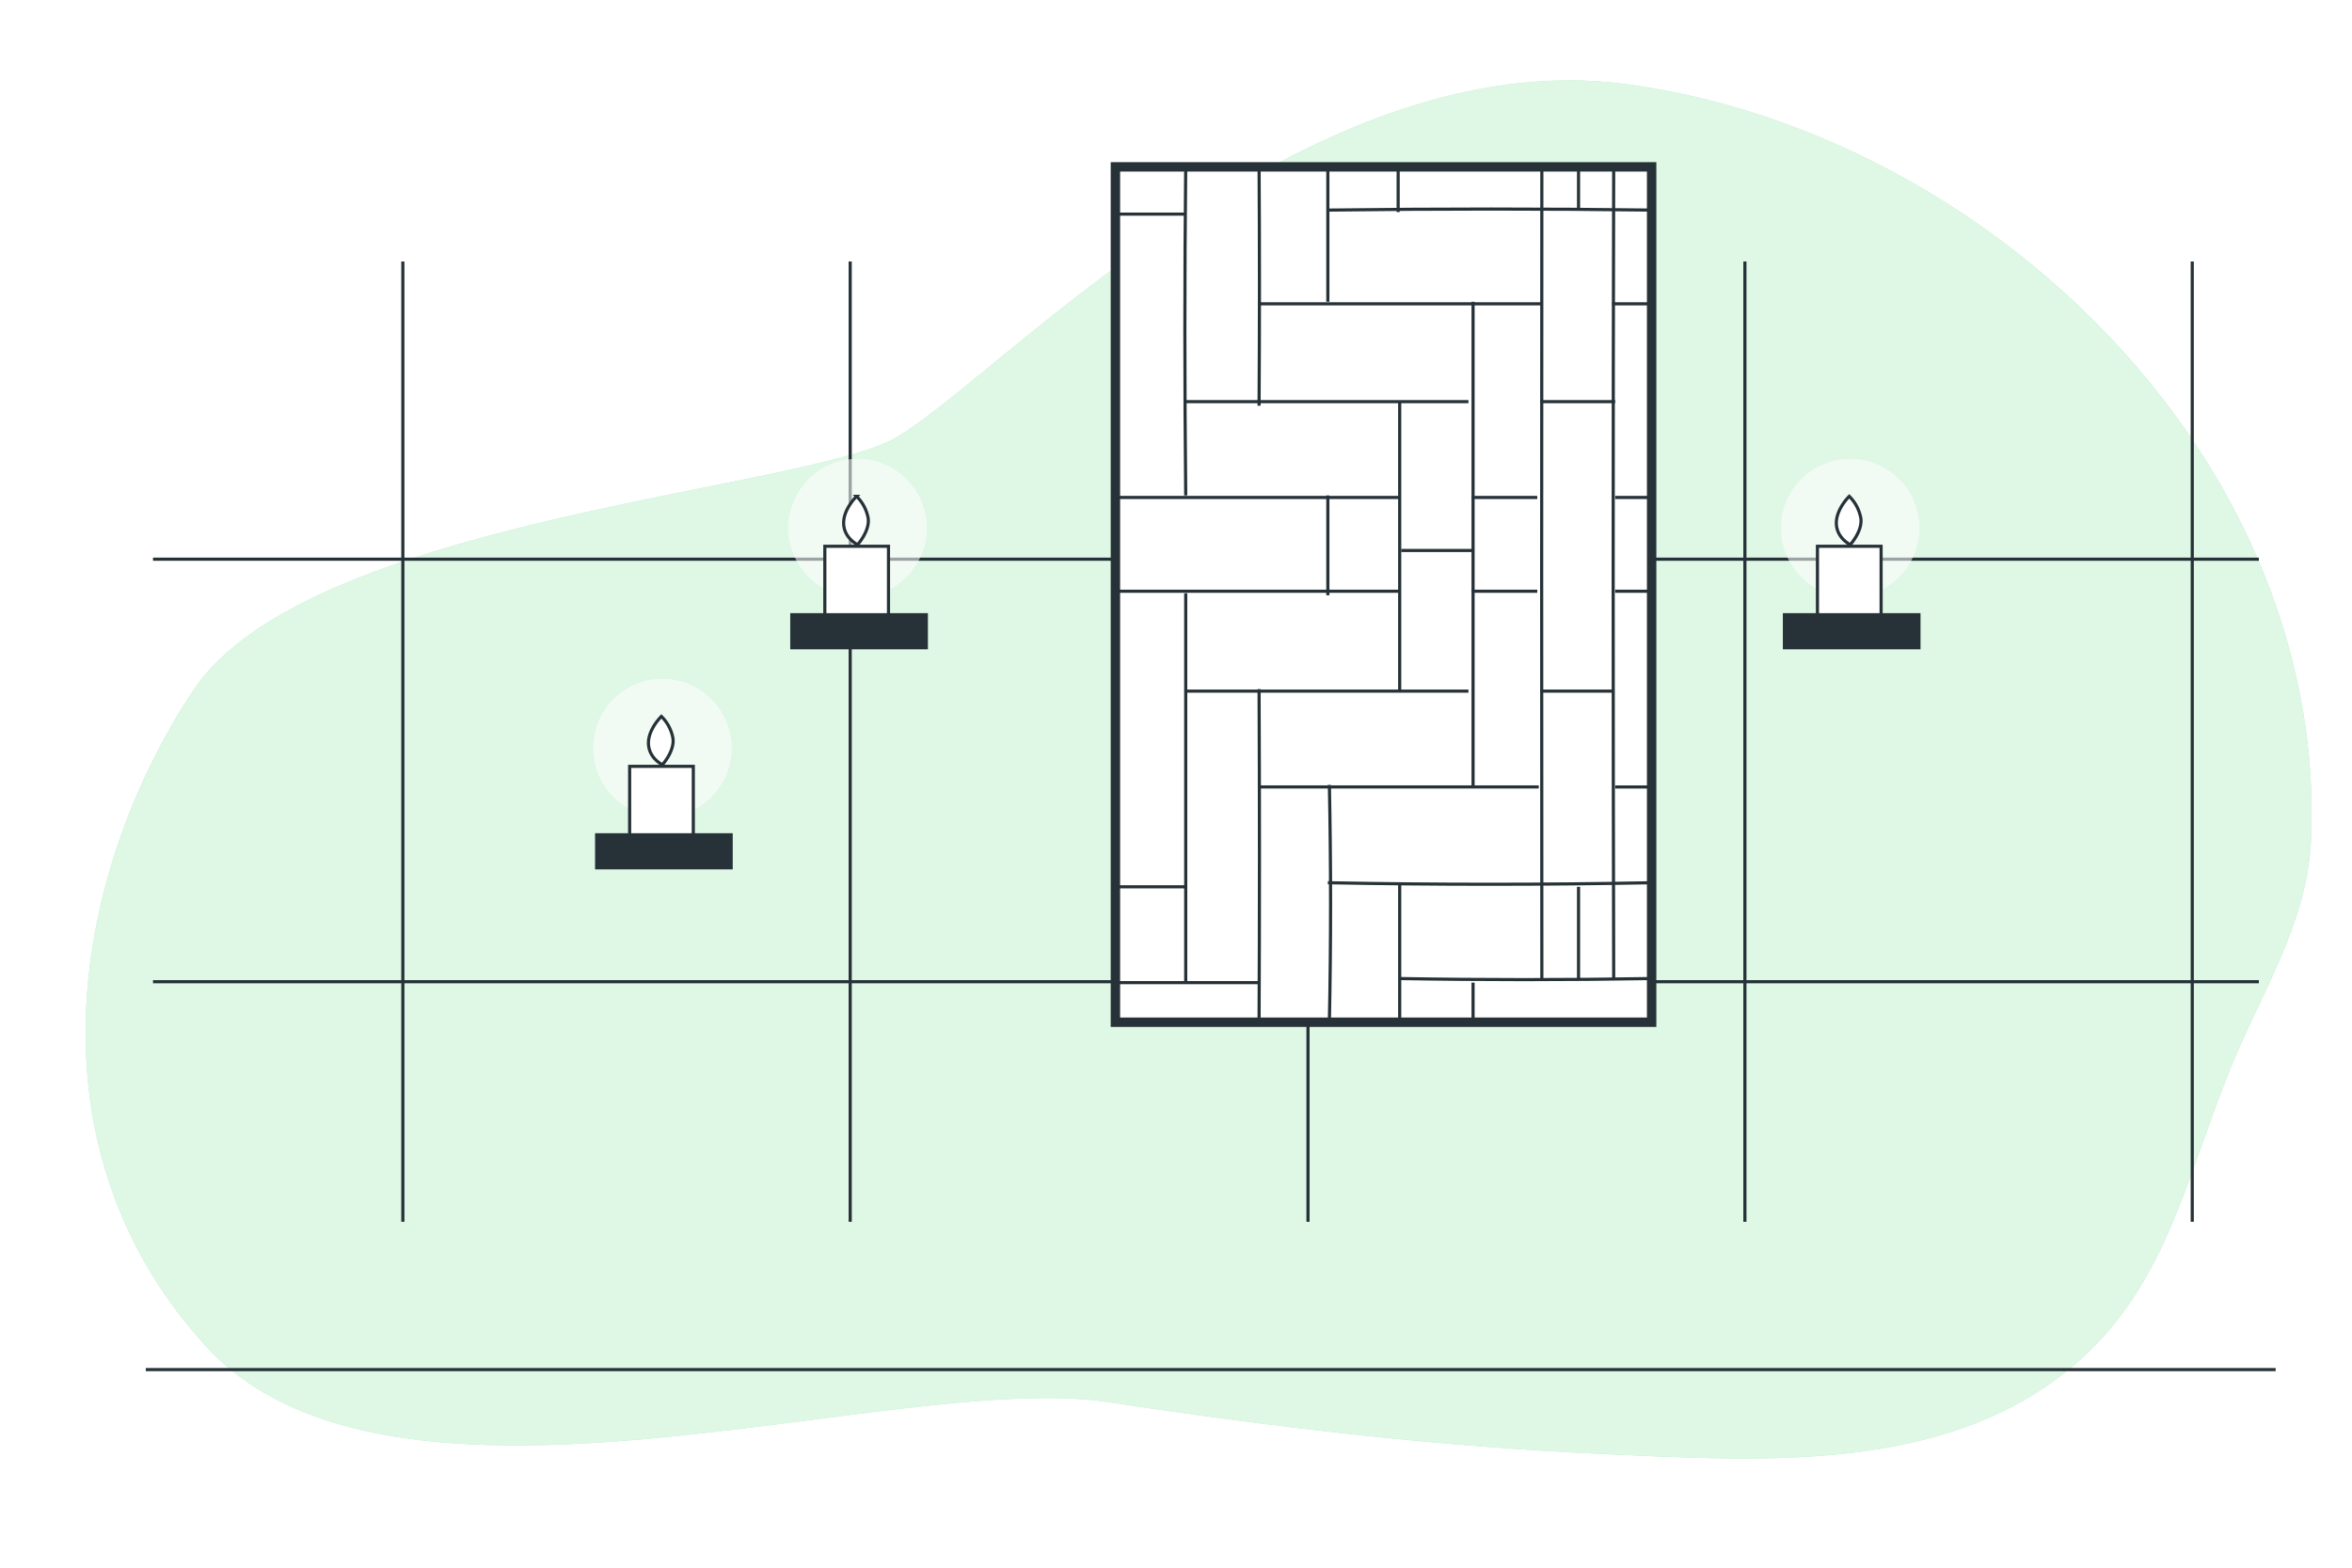<svg class="animated" id="freepik_stories-spa" xmlns="http://www.w3.org/2000/svg" viewBox="0 0 750 500" version="1.1" xmlns:xlink="http://www.w3.org/1999/xlink" xmlns:svgjs="http://svgjs.com/svgjs"><style>svg#freepik_stories-spa:not(.animated) .animable {opacity: 0;}svg#freepik_stories-spa.animated #elasaxnyjoi1j {animation: 0.5s 1 forwards ease-in slideRight;animation-delay: -0.2s;opacity: 0}svg#freepik_stories-spa.animated #elv6m7u010j7 {animation: 0.5s 1 forwards ease-in slideRight;animation-delay: 0.019s;opacity: 0}svg#freepik_stories-spa.animated #el1rq52ngrse6 {animation: 0.5s 1 forwards ease-in slideRight;animation-delay: 0.037s;opacity: 0}svg#freepik_stories-spa.animated #ell1cbvs3tbmq {animation: 0.5s 1 forwards ease-in slideRight;animation-delay: 0.056s;opacity: 0}svg#freepik_stories-spa.animated #elibip9cjue7 {animation: 0.5s 1 forwards ease-in slideRight;animation-delay: 0.074s;opacity: 0}svg#freepik_stories-spa.animated #el4ncz5von6t7 {animation: 0.5s 1 forwards ease-in slideRight;animation-delay: 0.093s;opacity: 0}svg#freepik_stories-spa.animated #eltcxobh95y5f {animation: 0.5s 1 forwards ease-in slideRight;animation-delay: 0.111s;opacity: 0}svg#freepik_stories-spa.animated #elnm4xc41ionk {animation: 0.5s 1 forwards ease-in slideRight;animation-delay: 0.13s;opacity: 0}svg#freepik_stories-spa.animated #el8n0gh2hcnhu {animation: 0.5s 1 forwards ease-in slideRight;animation-delay: 0.148s;opacity: 0}svg#freepik_stories-spa.animated #elk1mu1rhy3ia {animation: 0.5s 1 forwards ease-in slideRight;animation-delay: 0.167s;opacity: 0}svg#freepik_stories-spa.animated #elka11by14qkk {animation: 0.5s 1 forwards ease-in slideRight;animation-delay: 0.185s;opacity: 0}svg#freepik_stories-spa.animated #el9pzf941d4po {animation: 0.5s 1 forwards ease-in slideRight;animation-delay: 0.204s;opacity: 0}svg#freepik_stories-spa.animated #eljp4s893arhb {animation: 0.5s 1 forwards ease-in slideRight;animation-delay: 0.222s;opacity: 0}svg#freepik_stories-spa.animated #el1jbqmhomc14 {animation: 0.5s 1 forwards ease-in slideRight;animation-delay: 0.241s;opacity: 0}svg#freepik_stories-spa.animated #elr61ga9xpud {animation: 0.5s 1 forwards ease-in slideRight;animation-delay: 0.259s;opacity: 0}svg#freepik_stories-spa.animated #elovgy8bz7t8 {animation: 0.5s 1 forwards ease-in slideRight;animation-delay: 0.278s;opacity: 0}svg#freepik_stories-spa.animated #elm7jhaoak88 {animation: 0.5s 1 forwards ease-in slideRight;animation-delay: 0.296s;opacity: 0}svg#freepik_stories-spa.animated #elf3rsav1i74c {animation: 0.5s 1 forwards ease-in slideRight;animation-delay: 0.315s;opacity: 0}svg#freepik_stories-spa.animated #el0v0p4oe40vtr {animation: 0.5s 1 forwards ease-in slideRight;animation-delay: 0.333s;opacity: 0}svg#freepik_stories-spa.animated #elqm7gsurwtnr {animation: 0.5s 1 forwards ease-in slideRight;animation-delay: 0.352s;opacity: 0}svg#freepik_stories-spa.animated #elnvepmx254e {animation: 0.5s 1 forwards ease-in slideRight;animation-delay: 0.37s;opacity: 0}svg#freepik_stories-spa.animated #eldxtvfkbtdn {animation: 0.5s 1 forwards ease-in slideRight;animation-delay: 0.389s;opacity: 0}svg#freepik_stories-spa.animated #elpuvkl4r33c {animation: 0.5s 1 forwards ease-in slideRight;animation-delay: 0.407s;opacity: 0}svg#freepik_stories-spa.animated #el5zmb6ccejx {animation: 0.5s 1 forwards ease-in slideRight;animation-delay: 0.426s;opacity: 0}svg#freepik_stories-spa.animated #el78ru46rns3j {animation: 0.5s 1 forwards ease-in slideRight;animation-delay: 0.444s;opacity: 0}svg#freepik_stories-spa.animated #elc7ilbdiv7e {animation: 0.5s 1 forwards ease-in slideRight;animation-delay: 0.463s;opacity: 0}svg#freepik_stories-spa.animated #elz4rcggp1l7n {animation: 0.5s 1 forwards ease-in slideRight;animation-delay: 0.481s;opacity: 0}svg#freepik_stories-spa.animated #freepik--Table--inject-2 {animation: 0.5s 1 forwards ease-in slideRight,1.5s Infinite  linear wind;animation-delay: -0.2s,-1.7s;opacity: 0}svg#freepik_stories-spa.animated #freepik--Candles--inject-2 {animation: 0.6s 1 forwards cubic-bezier(.36,-0.01,.5,1.38) fadeIn,1.5s Infinite  linear floating;animation-delay: 0s,-2.4s;}svg#freepik_stories-spa.animated #freepik--character-2--inject-2 {animation: 0.6s 1 forwards ease-in fadeIn,1.5s Infinite  linear wind;animation-delay: -0.5s,0.1s;opacity: 0}svg#freepik_stories-spa.animated #el23ra9ekfee4 {animation: 0.5s 1 forwards linear slideLeft;animation-delay: -0.4s;opacity: 0}svg#freepik_stories-spa.animated #el1jor43633cd {animation: 0.5s 1 forwards linear slideLeft;animation-delay: 0.015s;opacity: 0}svg#freepik_stories-spa.animated #elll2pe826kg {animation: 0.5s 1 forwards linear slideLeft;animation-delay: 0.029s;opacity: 0}svg#freepik_stories-spa.animated #el1cxrgeg6im9 {animation: 0.5s 1 forwards linear slideLeft;animation-delay: 0.044s;opacity: 0}svg#freepik_stories-spa.animated #elds3djjg3hnc {animation: 0.5s 1 forwards linear slideLeft;animation-delay: 0.059s;opacity: 0}svg#freepik_stories-spa.animated #elibewo0o8fe9 {animation: 0.5s 1 forwards linear slideLeft;animation-delay: 0.074s;opacity: 0}svg#freepik_stories-spa.animated #elk5m9cb863ns {animation: 0.5s 1 forwards linear slideLeft;animation-delay: 0.088s;opacity: 0}svg#freepik_stories-spa.animated #eljje3u74weo {animation: 0.5s 1 forwards linear slideLeft;animation-delay: 0.103s;opacity: 0}svg#freepik_stories-spa.animated #elobbv5dk37qd {animation: 0.5s 1 forwards linear slideLeft;animation-delay: 0.118s;opacity: 0}svg#freepik_stories-spa.animated #elxn5g4qdkqze {animation: 0.5s 1 forwards linear slideLeft;animation-delay: 0.132s;opacity: 0}svg#freepik_stories-spa.animated #el3telioo8b1e {animation: 0.5s 1 forwards linear slideLeft;animation-delay: 0.147s;opacity: 0}svg#freepik_stories-spa.animated #elsnevhue1kx {animation: 0.5s 1 forwards linear slideLeft;animation-delay: 0.162s;opacity: 0}svg#freepik_stories-spa.animated #elgr708k54bgl {animation: 0.5s 1 forwards linear slideLeft;animation-delay: 0.176s;opacity: 0}svg#freepik_stories-spa.animated #eltu10marxhk {animation: 0.5s 1 forwards linear slideLeft;animation-delay: 0.191s;opacity: 0}svg#freepik_stories-spa.animated #elab3ltwlrwls {animation: 0.5s 1 forwards linear slideLeft;animation-delay: 0.206s;opacity: 0}svg#freepik_stories-spa.animated #el6di2enkjdz4 {animation: 0.5s 1 forwards linear slideLeft;animation-delay: 0.221s;opacity: 0}svg#freepik_stories-spa.animated #el1hxbb6smbqs {animation: 0.5s 1 forwards linear slideLeft;animation-delay: 0.235s;opacity: 0}svg#freepik_stories-spa.animated #eltsqwnm8tzdg {animation: 0.5s 1 forwards linear slideLeft;animation-delay: 0.25s;opacity: 0}svg#freepik_stories-spa.animated #eliglixjw6ocl {animation: 0.5s 1 forwards linear slideLeft;animation-delay: 0.265s;opacity: 0}svg#freepik_stories-spa.animated #el6sg0dy8r1pj {animation: 0.5s 1 forwards linear slideLeft;animation-delay: 0.279s;opacity: 0}svg#freepik_stories-spa.animated #el0sxi14p31qc {animation: 0.5s 1 forwards linear slideLeft;animation-delay: 0.294s;opacity: 0}svg#freepik_stories-spa.animated #el74eu7l43lro {animation: 0.5s 1 forwards linear slideLeft;animation-delay: 0.309s;opacity: 0}svg#freepik_stories-spa.animated #elw1f3r31yu9 {animation: 0.5s 1 forwards linear slideLeft;animation-delay: 0.324s;opacity: 0}svg#freepik_stories-spa.animated #elodko2lcefu {animation: 0.5s 1 forwards linear slideLeft;animation-delay: 0.338s;opacity: 0}svg#freepik_stories-spa.animated #elygp640uhdmc {animation: 0.5s 1 forwards linear slideLeft;animation-delay: 0.353s;opacity: 0}svg#freepik_stories-spa.animated #elvmts00fdzg {animation: 0.5s 1 forwards linear slideLeft;animation-delay: 0.368s;opacity: 0}svg#freepik_stories-spa.animated #elip2ccnsliy9 {animation: 0.5s 1 forwards linear slideLeft;animation-delay: 0.382s;opacity: 0}svg#freepik_stories-spa.animated #el731hva86dhr {animation: 0.5s 1 forwards linear slideLeft;animation-delay: 0.397s;opacity: 0}svg#freepik_stories-spa.animated #elks48dgj2e7h {animation: 0.5s 1 forwards linear slideLeft;animation-delay: 0.412s;opacity: 0}svg#freepik_stories-spa.animated #elfxbpepld8tv {animation: 0.5s 1 forwards linear slideLeft;animation-delay: 0.426s;opacity: 0}svg#freepik_stories-spa.animated #elsz8rknkcpjf {animation: 0.5s 1 forwards linear slideLeft;animation-delay: 0.441s;opacity: 0}svg#freepik_stories-spa.animated #elqb37e1qv5tl {animation: 0.5s 1 forwards linear slideLeft;animation-delay: 0.456s;opacity: 0}svg#freepik_stories-spa.animated #el5tzzfn7z38f {animation: 0.5s 1 forwards linear slideLeft;animation-delay: 0.471s;opacity: 0}svg#freepik_stories-spa.animated #el8tm1sqi6g1t {animation: 0.5s 1 forwards linear slideLeft;animation-delay: 0.485s;opacity: 0}svg#freepik_stories-spa.animated #freepik--character-1--inject-2 {animation: 0.5s 1 forwards linear slideLeft,1.5s Infinite  linear wind;animation-delay: -0.4s,-1.9s;opacity: 0}svg#freepik_stories-spa.animated #freepik--Floor--inject-2 {animation: 1.5s Infinite  linear heartbeat;animation-delay: 0s;}            @keyframes slideRight {                0% {                    opacity: 0;                    transform: translateX(30px);                }                100% {                    opacity: 1;                    transform: translateX(0);                }            }                    @keyframes wind {                0% {                    transform: rotate( 0deg );                }                25% {                    transform: rotate( 1deg );                }                75% {                    transform: rotate( -1deg );                }            }                    @keyframes fadeIn {                0% {                    opacity: 0;                }                100% {                    opacity: 1;                }            }                    @keyframes floating {                0% {                    opacity: 1;                    transform: translateY(0px);                }                50% {                    transform: translateY(-10px);                }                100% {                    opacity: 1;                    transform: translateY(0px);                }            }                    @keyframes slideLeft {                0% {                    opacity: 0;                    transform: translateX(-30px);                }                100% {                    opacity: 1;                    transform: translateX(0);                }            }                    @keyframes heartbeat {                0% {                    transform: scale(1);                }                10% {                    transform: scale(1.1);                }                30% {                    transform: scale(1);                }                40% {                    transform: scale(1);                }                50% {                    transform: scale(1.1);                }                60% {                    transform: scale(1);                }                100% {                    transform: scale(1);                }            }        </style><g id="freepik--background-simple--inject-2" class="animable" style="transform-origin: 382.216px 245.411px;"><path d="M698.08,138.72C657.6,79.76,590.47,37,520.22,27.07l-1.57-.22C415,12.92,315.67,123.45,284.91,140S97.75,166.09,61.73,220.05,5.49,362.77,65.24,428.91s219.67,7.84,288.21,18.28C405.35,455.1,459,461.45,512,463.78c47,2.07,101.6,5.84,142.07-22.72,35.56-25.1,41.78-62.28,57-99.88,9.77-24.16,24.53-46.35,25.84-72.86C739.14,222.12,724.19,176.74,698.08,138.72Z" style="fill: rgb(146, 227, 169); transform-origin: 382.216px 245.411px;" id="elzhsc25uirl" class="animable"></path><g id="elp264kavfw3n"><path d="M698.08,138.72C657.6,79.76,590.47,37,520.22,27.07l-1.57-.22C415,12.92,315.67,123.45,284.91,140S97.75,166.09,61.73,220.05,5.49,362.77,65.24,428.91s219.67,7.84,288.21,18.28C405.35,455.1,459,461.45,512,463.78c47,2.07,101.6,5.84,142.07-22.72,35.56-25.1,41.78-62.28,57-99.88,9.77-24.16,24.53-46.35,25.84-72.86C739.14,222.12,724.19,176.74,698.08,138.72Z" style="fill: rgb(255, 255, 255); opacity: 0.7; transform-origin: 382.216px 245.411px;" class="animable"></path></g></g><g id="freepik--Wall--inject-2" class="animable" style="transform-origin: 384.545px 236.54px;"><line x1="128.46" y1="83.4" x2="128.46" y2="389.68" style="fill: none; stroke: rgb(38, 50, 56); stroke-miterlimit: 10; transform-origin: 128.46px 236.54px;" id="ely0b65preikn" class="animable"></line><line x1="271.11" y1="83.4" x2="271.11" y2="389.68" style="fill: none; stroke: rgb(38, 50, 56); stroke-miterlimit: 10; transform-origin: 271.11px 236.54px;" id="eld9phavrh0c8" class="animable"></line><line x1="556.41" y1="83.4" x2="556.41" y2="389.68" style="fill: none; stroke: rgb(38, 50, 56); stroke-miterlimit: 10; transform-origin: 556.41px 236.54px;" id="els8jje1j45v" class="animable"></line><line x1="699.06" y1="83.4" x2="699.06" y2="389.68" style="fill: none; stroke: rgb(38, 50, 56); stroke-miterlimit: 10; transform-origin: 699.06px 236.54px;" id="el1n40q7k55ov" class="animable"></line><line x1="48.79" y1="178.35" x2="720.3" y2="178.35" style="fill: none; stroke: rgb(38, 50, 56); stroke-miterlimit: 10; transform-origin: 384.545px 178.35px;" id="el7cz8iq4tqx3" class="animable"></line><line x1="417.09" y1="83.4" x2="417.09" y2="389.68" style="fill: none; stroke: rgb(38, 50, 56); stroke-miterlimit: 10; transform-origin: 417.09px 236.54px;" id="el3ie9l5gtyss" class="animable"></line><line x1="48.79" y1="313.11" x2="720.3" y2="313.11" style="fill: none; stroke: rgb(38, 50, 56); stroke-miterlimit: 10; transform-origin: 384.545px 313.11px;" id="elyhebr8lo5z9" class="animable"></line></g><g id="freepik--Window--inject-2" class="animable" style="transform-origin: 441.045px 189.32px;"><rect x="355.68" y="53.22" width="170.99" height="272.81" style="fill: rgb(255, 255, 255); transform-origin: 441.175px 189.625px;" id="elt1lmetjvim" class="animable"></rect><path d="M378.1,52.71c-.36,35.1-.36,70,0,105.3" style="fill: none; stroke: rgb(38, 50, 56); stroke-miterlimit: 10; transform-origin: 377.965px 105.36px;" id="eltt2mbluxdad" class="animable"></path><line x1="355.68" y1="67.64" x2="355.68" y2="284.15" style="fill: none; stroke: rgb(38, 50, 56); stroke-miterlimit: 10; transform-origin: 355.68px 175.895px;" id="elx57c4rzft6r" class="animable"></line><line x1="378.1" y1="189.22" x2="378.1" y2="313.25" style="fill: none; stroke: rgb(38, 50, 56); stroke-miterlimit: 10; transform-origin: 378.1px 251.235px;" id="elum49z3g8r8r" class="animable"></line><path d="M401.49,219.78c.16,35.08.16,71.52,0,105.82" style="fill: none; stroke: rgb(38, 50, 56); stroke-miterlimit: 10; transform-origin: 401.55px 272.69px;" id="elafiazgxx1tk" class="animable"></path><path d="M423.91,250.34c.51,25.78.51,50.07,0,75.54" style="fill: none; stroke: rgb(38, 50, 56); stroke-miterlimit: 10; transform-origin: 424.101px 288.11px;" id="elyxbhqrhvcol" class="animable"></path><path d="M446.33,282.19v43.25" style="fill: none; stroke: rgb(38, 50, 56); stroke-miterlimit: 10; transform-origin: 446.33px 303.815px;" id="elflkb0ybksi" class="animable"></path><path d="M469.73,313.4v12.4" style="fill: none; stroke: rgb(38, 50, 56); stroke-miterlimit: 10; transform-origin: 469.73px 319.6px;" id="elr7l35nd4beg" class="animable"></path><path d="M401.49,52.61c.16,26.09.16,50.39,0,76.79" style="fill: none; stroke: rgb(38, 50, 56); stroke-miterlimit: 10; transform-origin: 401.55px 91.005px;" id="elog9ybruwg8s" class="animable"></path><line x1="423.42" y1="158.01" x2="423.42" y2="189.87" style="fill: none; stroke: rgb(38, 50, 56); stroke-miterlimit: 10; transform-origin: 423.42px 173.94px;" id="el4bnof2d052e" class="animable"></line><path d="M423.42,52.73V96.25" style="fill: none; stroke: rgb(38, 50, 56); stroke-miterlimit: 10; transform-origin: 423.42px 74.49px;" id="ely3yksnsnur" class="animable"></path><path d="M445.84,52.76V67.64" style="fill: none; stroke: rgb(38, 50, 56); stroke-miterlimit: 10; transform-origin: 445.84px 60.2px;" id="elgxxcv2a506p" class="animable"></path><line x1="446.33" y1="128.1" x2="446.33" y2="220.43" style="fill: none; stroke: rgb(38, 50, 56); stroke-miterlimit: 10; transform-origin: 446.33px 174.265px;" id="el2ryruc9eqmk" class="animable"></line><line x1="469.73" y1="96.25" x2="469.73" y2="250.99" style="fill: none; stroke: rgb(38, 50, 56); stroke-miterlimit: 10; transform-origin: 469.73px 173.62px;" id="elaawrlhl6ham" class="animable"></line><path d="M491.66,52.84q-.12,129.9,0,259.26" style="fill: none; stroke: rgb(38, 50, 56); stroke-miterlimit: 10; transform-origin: 491.63px 182.47px;" id="el3n812c1d3xd" class="animable"></path><path d="M503.36,53V66.34" style="fill: none; stroke: rgb(38, 50, 56); stroke-miterlimit: 10; transform-origin: 503.36px 59.67px;" id="el2opr833r048" class="animable"></path><line x1="503.36" y1="282.84" x2="503.36" y2="312.1" style="fill: none; stroke: rgb(38, 50, 56); stroke-miterlimit: 10; transform-origin: 503.36px 297.47px;" id="elh4is2s3s1rb" class="animable"></line><path d="M514.57,52.84q-.33,129.9,0,259.26" style="fill: none; stroke: rgb(38, 50, 56); stroke-miterlimit: 10; transform-origin: 514.488px 182.47px;" id="elojy8ulmqhc" class="animable"></path><line x1="491.66" y1="96.9" x2="401.49" y2="96.9" style="fill: none; stroke: rgb(38, 50, 56); stroke-miterlimit: 10; transform-origin: 446.575px 96.9px;" id="elb2e8v72saol" class="animable"></line><line x1="401.49" y1="313.4" x2="355.76" y2="313.4" style="fill: none; stroke: rgb(38, 50, 56); stroke-miterlimit: 10; transform-origin: 378.625px 313.4px;" id="el1ut71m0hdx1" class="animable"></line><line x1="378.1" y1="282.84" x2="355.42" y2="282.84" style="fill: none; stroke: rgb(38, 50, 56); stroke-miterlimit: 10; transform-origin: 366.76px 282.84px;" id="el0s6u9e41a7p" class="animable"></line><line x1="378.1" y1="68.29" x2="355.68" y2="68.29" style="fill: none; stroke: rgb(38, 50, 56); stroke-miterlimit: 10; transform-origin: 366.89px 68.29px;" id="el2n5sipyto1r" class="animable"></line><line x1="468.26" y1="128.1" x2="378.1" y2="128.1" style="fill: none; stroke: rgb(38, 50, 56); stroke-miterlimit: 10; transform-origin: 423.18px 128.1px;" id="elwioit07rii" class="animable"></line><line x1="468.26" y1="220.43" x2="378.1" y2="220.43" style="fill: none; stroke: rgb(38, 50, 56); stroke-miterlimit: 10; transform-origin: 423.18px 220.43px;" id="el79b94fhffwm" class="animable"></line><line x1="490.68" y1="250.99" x2="401.65" y2="250.99" style="fill: none; stroke: rgb(38, 50, 56); stroke-miterlimit: 10; transform-origin: 446.165px 250.99px;" id="ell7px03wqiqt" class="animable"></line><path d="M526.22,251H515.05" style="fill: none; stroke: rgb(38, 50, 56); stroke-miterlimit: 10; transform-origin: 520.635px 251px;" id="elxzoq5wsd6lf" class="animable"></path><path d="M526.5,281.54c-33.78.65-69.07.65-103.08,0" style="fill: none; stroke: rgb(38, 50, 56); stroke-miterlimit: 10; transform-origin: 474.96px 281.784px;" id="elyg5n35hgpqo" class="animable"></path><path d="M526.27,312.1c-26.72.46-54,.46-79.68,0" style="fill: none; stroke: rgb(38, 50, 56); stroke-miterlimit: 10; transform-origin: 486.43px 312.273px;" id="el5ahfnu0mx2" class="animable"></path><line x1="514.4" y1="220.43" x2="491.17" y2="220.43" style="fill: none; stroke: rgb(38, 50, 56); stroke-miterlimit: 10; transform-origin: 502.785px 220.43px;" id="elx9niai0hfun" class="animable"></line><line x1="446.33" y1="158.66" x2="356.16" y2="158.66" style="fill: none; stroke: rgb(38, 50, 56); stroke-miterlimit: 10; transform-origin: 401.245px 158.66px;" id="el7ieeukbsqhw" class="animable"></line><line x1="515.05" y1="128.1" x2="491.17" y2="128.1" style="fill: none; stroke: rgb(38, 50, 56); stroke-miterlimit: 10; transform-origin: 503.11px 128.1px;" id="elb7ufmo1aifr" class="animable"></line><line x1="490.2" y1="158.66" x2="469.24" y2="158.66" style="fill: none; stroke: rgb(38, 50, 56); stroke-miterlimit: 10; transform-origin: 479.72px 158.66px;" id="elusqrlw8k3hd" class="animable"></line><path d="M526.53,158.66H515.05" style="fill: none; stroke: rgb(38, 50, 56); stroke-miterlimit: 10; transform-origin: 520.79px 158.66px;" id="elu8ulutou83" class="animable"></path><line x1="490.2" y1="188.57" x2="469.24" y2="188.57" style="fill: none; stroke: rgb(38, 50, 56); stroke-miterlimit: 10; transform-origin: 479.72px 188.57px;" id="eleumtrotp4me" class="animable"></line><line x1="469.74" y1="175.57" x2="446.82" y2="175.57" style="fill: none; stroke: rgb(38, 50, 56); stroke-miterlimit: 10; transform-origin: 458.28px 175.57px;" id="elz8roukfuzv" class="animable"></line><line x1="446.33" y1="188.57" x2="355.68" y2="188.57" style="fill: none; stroke: rgb(38, 50, 56); stroke-miterlimit: 10; transform-origin: 401.005px 188.57px;" id="el8nwgnh19o99" class="animable"></line><path d="M526.53,188.57H515.05" style="fill: none; stroke: rgb(38, 50, 56); stroke-miterlimit: 10; transform-origin: 520.79px 188.57px;" id="elefgxg837zvo" class="animable"></path><path d="M526.32,67q-50.4-.66-102.41,0" style="fill: none; stroke: rgb(38, 50, 56); stroke-miterlimit: 10; transform-origin: 475.115px 66.835px;" id="elxbvftx49uqm" class="animable"></path><path d="M526.37,96.9H514.08" style="fill: none; stroke: rgb(38, 50, 56); stroke-miterlimit: 10; transform-origin: 520.225px 96.9px;" id="eluteu4ehe67n" class="animable"></path><rect x="355.68" y="53.22" width="170.99" height="272.81" style="fill: none; stroke: rgb(38, 50, 56); stroke-miterlimit: 10; stroke-width: 3px; transform-origin: 441.175px 189.625px;" id="elsvepxh7zwbl" class="animable"></rect></g><g id="freepik--Table--inject-2" class="animable animator-active" style="transform-origin: 162.27px 323.346px;"><rect x="111.14" y="350.51" width="6.86" height="86.31" style="fill: rgb(255, 255, 255); stroke: rgb(38, 50, 56); stroke-miterlimit: 10; transform-origin: 114.57px 393.665px;" id="elasaxnyjoi1j" class="animable"></rect><rect x="120.59" y="350.51" width="6.86" height="86.31" style="fill: rgb(255, 255, 255); stroke: rgb(38, 50, 56); stroke-miterlimit: 10; transform-origin: 124.02px 393.665px;" id="elv6m7u010j7" class="animable"></rect><rect x="207.02" y="350.51" width="6.86" height="86.31" style="fill: rgb(255, 255, 255); stroke: rgb(38, 50, 56); stroke-miterlimit: 10; transform-origin: 210.45px 393.665px;" id="el1rq52ngrse6" class="animable"></rect><rect x="197.04" y="350.51" width="6.86" height="86.31" style="fill: rgb(255, 255, 255); stroke: rgb(38, 50, 56); stroke-miterlimit: 10; transform-origin: 200.47px 393.665px;" id="ell1cbvs3tbmq" class="animable"></rect><rect x="111.14" y="333.54" width="102.73" height="19.39" style="fill: rgb(255, 255, 255); stroke: rgb(38, 50, 56); stroke-miterlimit: 10; transform-origin: 162.505px 343.235px;" id="elibip9cjue7" class="animable"></rect><rect x="204" y="333.54" width="9.87" height="19.39" style="fill: rgb(255, 255, 255); stroke: rgb(38, 50, 56); stroke-miterlimit: 10; transform-origin: 208.935px 343.235px;" id="el4ncz5von6t7" class="animable"></rect><rect x="188.86" y="299.93" width="6.1" height="4.2" style="fill: rgb(255, 255, 255); stroke: rgb(38, 50, 56); stroke-miterlimit: 10; transform-origin: 191.91px 302.03px;" id="eltcxobh95y5f" class="animable"></rect><path d="M205.73,329.16l-7.13-7.49a12.54,12.54,0,0,1-3.44-8.63v-8h-6.87v8a12.5,12.5,0,0,1-3.45,8.63l-7.13,7.49a2.45,2.45,0,0,0,1.78,4.14H204a2.45,2.45,0,0,0,1.77-4.14Z" style="fill: rgb(255, 255, 255); stroke: rgb(38, 50, 56); stroke-miterlimit: 10; transform-origin: 191.74px 319.17px;" id="elnm4xc41ionk" class="animable"></path><path d="M198.6,321.67a13.18,13.18,0,0,1-.95-1.15H185.79a10.35,10.35,0,0,1-.95,1.15l-7.13,7.49a2.45,2.45,0,0,0,1.78,4.14H204a2.45,2.45,0,0,0,1.77-4.14Z" style="fill: rgb(146, 227, 169); stroke: rgb(38, 50, 56); stroke-miterlimit: 10; transform-origin: 191.74px 326.91px;" id="el8n0gh2hcnhu" class="animable"></path><rect x="187.15" y="303.17" width="9.35" height="3.62" rx="1.02" style="fill: rgb(255, 255, 255); stroke: rgb(38, 50, 56); stroke-miterlimit: 10; transform-origin: 191.825px 304.98px;" id="elk1mu1rhy3ia" class="animable"></rect><path d="M143.09,324.67s-4.2-5-14.31-8a36.45,36.45,0,0,0-18.12-1s4-9,15.45-7.44,16.21,5.91,17.17,9.92A10.67,10.67,0,0,1,143.09,324.67Z" style="fill: rgb(146, 227, 169); stroke: rgb(38, 50, 56); stroke-miterlimit: 10; transform-origin: 127.18px 316.359px;" id="elka11by14qkk" class="animable"></path><path d="M145.38,324.67s10.68-8,19.83-9.92,15.45,1,15.45,1-5.34-6.3-17.55-7.63S144.42,322.19,145.38,324.67Z" style="fill: rgb(146, 227, 169); stroke: rgb(38, 50, 56); stroke-miterlimit: 10; transform-origin: 162.973px 316.354px;" id="el9pzf941d4po" class="animable"></path><path d="M146.71,316.09s3-5.34-6.29-12.59-16.79-5.53-21.17-4.39a28.94,28.94,0,0,0-7.82,3.44s9.91,3.24,17.73,6.48,15.26,12,15.26,12Z" style="fill: rgb(146, 227, 169); stroke: rgb(38, 50, 56); stroke-miterlimit: 10; transform-origin: 129.301px 309.552px;" id="eljp4s893arhb" class="animable"></path><path d="M145.76,320.09s2.48-15.44,6.29-17.92,9-2.67,14.69-.77,11.06,4.2,11.06,4.2-10.3-1.53-17,2.48S145.76,320.09,145.76,320.09Z" style="fill: rgb(146, 227, 169); stroke: rgb(38, 50, 56); stroke-miterlimit: 10; transform-origin: 161.78px 310.106px;" id="el1jbqmhomc14" class="animable"></path><path d="M146,318.19s-6.87-24.42-7.63-59.13S152.81,223,152.81,223" style="fill: none; stroke: rgb(38, 50, 56); stroke-miterlimit: 10; transform-origin: 145.576px 270.595px;" id="elr61ga9xpud" class="animable"></path><path d="M157.2,242.85s-11.25,5.91-12.4,28.42,1,48.82,1,48.82,1.52-27.46,6.29-42.34,11.25-15.26,11.25-15.26" style="fill: none; stroke: rgb(38, 50, 56); stroke-miterlimit: 10; transform-origin: 153.901px 281.47px;" id="elovgy8bz7t8" class="animable"></path><path d="M167.52,238.79c3-4.57,0-7.52-4.56-4.56-1.14-5.33-5.31-5.33-6.45,0-4.57-3-7.52,0-4.55,4.56-5.33,1.14-5.33,5.31,0,6.45-3,4.57,0,7.52,4.55,4.56,1.14,5.32,5.31,5.32,6.45,0,4.57,3,7.52,0,4.56-4.56C172.85,244.1,172.85,239.93,167.52,238.79Z" style="fill: rgb(255, 255, 255); stroke: rgb(38, 50, 56); stroke-miterlimit: 10; transform-origin: 159.74px 242.011px;" id="elm7jhaoak88" class="animable"></path><circle cx="159.74" cy="242.01" r="2.2" style="fill: rgb(146, 227, 169); stroke: rgb(38, 50, 56); stroke-miterlimit: 10; transform-origin: 159.74px 242.01px;" id="elf3rsav1i74c" class="animable"></circle><path d="M175,259.15c3-4.57,0-7.52-4.56-4.56-1.14-5.32-5.31-5.32-6.45,0-4.57-3-7.52,0-4.56,4.56-5.32,1.14-5.32,5.31,0,6.45-3,4.57,0,7.52,4.56,4.56,1.14,5.32,5.31,5.32,6.45,0,4.57,3,7.52,0,4.56-4.56C180.28,264.46,180.28,260.29,175,259.15Z" style="fill: rgb(255, 255, 255); stroke: rgb(38, 50, 56); stroke-miterlimit: 10; transform-origin: 167.2px 262.375px;" id="el0v0p4oe40vtr" class="animable"></path><circle cx="167.17" cy="262.37" r="2.2" style="fill: rgb(146, 227, 169); stroke: rgb(38, 50, 56); stroke-miterlimit: 10; transform-origin: 167.17px 262.37px;" id="elqm7gsurwtnr" class="animable"></circle><path d="M163.12,218.43c3-4.57,0-7.52-4.56-4.56-1.14-5.33-5.31-5.33-6.45,0-4.57-3-7.52,0-4.56,4.56-5.32,1.14-5.32,5.31,0,6.45-3,4.57,0,7.52,4.56,4.55,1.14,5.33,5.31,5.33,6.45,0,4.57,3,7.52,0,4.56-4.55C168.44,223.74,168.44,219.57,163.12,218.43Z" style="fill: rgb(255, 255, 255); stroke: rgb(38, 50, 56); stroke-miterlimit: 10; transform-origin: 155.335px 221.65px;" id="elnvepmx254e" class="animable"></path><circle cx="155.33" cy="221.65" r="2.2" style="fill: rgb(146, 227, 169); stroke: rgb(38, 50, 56); stroke-miterlimit: 10; transform-origin: 155.33px 221.65px;" id="eldxtvfkbtdn" class="animable"></circle><path d="M138.83,245.32s6.6,8.25,7.7,30.54a376.41,376.41,0,0,1-.77,44.23" style="fill: none; stroke: rgb(38, 50, 56); stroke-miterlimit: 10; transform-origin: 142.841px 282.705px;" id="elpuvkl4r33c" class="animable"></path><path d="M146.61,242.09c3-4.57,0-7.52-4.56-4.56-1.14-5.32-5.31-5.32-6.45,0-4.57-3-7.52,0-4.56,4.56-5.32,1.14-5.32,5.31,0,6.45-3,4.57,0,7.52,4.56,4.56,1.14,5.32,5.31,5.32,6.45,0,4.57,3,7.52,0,4.56-4.56C151.93,247.4,151.93,243.23,146.61,242.09Z" style="fill: rgb(255, 255, 255); stroke: rgb(38, 50, 56); stroke-miterlimit: 10; transform-origin: 138.825px 245.315px;" id="el5zmb6ccejx" class="animable"></path><path d="M141,245.32a2.21,2.21,0,1,0-2.2,2.2A2.21,2.21,0,0,0,141,245.32Z" style="fill: rgb(146, 227, 169); stroke: rgb(38, 50, 56); stroke-miterlimit: 10; transform-origin: 138.79px 245.31px;" id="el78ru46rns3j" class="animable"></path><rect x="122.87" y="319.57" width="44.63" height="13.73" style="fill: rgb(255, 255, 255); stroke: rgb(38, 50, 56); stroke-miterlimit: 10; transform-origin: 145.185px 326.435px;" id="elc7ilbdiv7e" class="animable"></rect><rect x="158.6" y="319.57" width="8.9" height="13.73" style="fill: rgb(255, 255, 255); stroke: rgb(38, 50, 56); stroke-miterlimit: 10; transform-origin: 163.05px 326.435px;" id="elz4rcggp1l7n" class="animable"></rect></g><g id="freepik--Candles--inject-2" class="animable" style="transform-origin: 400.595px 211.56px;"><g id="el91bzxou78r9"><circle cx="211.22" cy="238.6" r="22.08" style="fill: rgb(255, 255, 255); opacity: 0.55; transform-origin: 211.22px 238.6px;" class="animable"></circle></g><rect x="200.78" y="244.42" width="20.3" height="23.89" style="fill: rgb(255, 255, 255); stroke: rgb(38, 50, 56); stroke-miterlimit: 10; transform-origin: 210.93px 256.365px;" id="elck1ec0g8en9" class="animable"></rect><path d="M211.22,243.9s-4.29-2.05-4.44-6.68,4.12-8.73,4.12-8.73a13,13,0,0,1,3.68,6.93C215.2,239.53,211.22,243.9,211.22,243.9Z" style="fill: rgb(255, 255, 255); stroke: rgb(38, 50, 56); stroke-miterlimit: 10; transform-origin: 210.711px 236.195px;" id="elk85wan2csz" class="animable"></path><rect x="190.25" y="266.25" width="42.9" height="10.53" style="fill: rgb(38, 50, 56); stroke: rgb(38, 50, 56); stroke-miterlimit: 10; transform-origin: 211.7px 271.515px;" id="el9j6pk8apzzs" class="animable"></rect><g id="el7jpyksisev7"><circle cx="273.46" cy="168.42" r="22.08" style="fill: rgb(255, 255, 255); opacity: 0.55; transform-origin: 273.46px 168.42px;" class="animable"></circle></g><rect x="263.02" y="174.23" width="20.3" height="23.89" style="fill: rgb(255, 255, 255); stroke: rgb(38, 50, 56); stroke-miterlimit: 10; transform-origin: 273.17px 186.175px;" id="el1msefjo5lhx" class="animable"></rect><path d="M273.46,173.71s-4.29-2.05-4.44-6.68,4.12-8.73,4.12-8.73a13.1,13.1,0,0,1,3.69,6.93C277.44,169.35,273.46,173.71,273.46,173.71Z" style="fill: rgb(255, 255, 255); stroke: rgb(38, 50, 56); stroke-miterlimit: 10; transform-origin: 272.955px 166.005px;" id="el9onwqxupjls" class="animable"></path><rect x="252.49" y="196.06" width="42.9" height="10.53" style="fill: rgb(38, 50, 56); stroke: rgb(38, 50, 56); stroke-miterlimit: 10; transform-origin: 273.94px 201.325px;" id="elv489l2txvt" class="animable"></rect><g id="elzp344j05lnc"><circle cx="589.97" cy="168.42" r="22.08" style="fill: rgb(255, 255, 255); opacity: 0.55; transform-origin: 589.97px 168.42px;" class="animable"></circle></g><rect x="579.54" y="174.23" width="20.3" height="23.89" style="fill: rgb(255, 255, 255); stroke: rgb(38, 50, 56); stroke-miterlimit: 10; transform-origin: 589.69px 186.175px;" id="eluepvz58k7x" class="animable"></rect><path d="M590,173.71s-4.29-2.05-4.43-6.68,4.11-8.73,4.11-8.73a13,13,0,0,1,3.69,6.93C594,169.35,590,173.71,590,173.71Z" style="fill: rgb(255, 255, 255); stroke: rgb(38, 50, 56); stroke-miterlimit: 10; transform-origin: 589.502px 166.005px;" id="elw1js4pn4mo" class="animable"></path><rect x="569.01" y="196.06" width="42.9" height="10.53" style="fill: rgb(38, 50, 56); stroke: rgb(38, 50, 56); stroke-miterlimit: 10; transform-origin: 590.46px 201.325px;" id="elhlfz6f1c1tw" class="animable"></rect></g><g id="freepik--character-2--inject-2" class="animable" style="transform-origin: 362.985px 286.82px;"><polygon points="350.47 437 362.94 375.8 377.76 375.8 376.5 437 409.42 437 413.83 375.16 327.51 374.51 323.14 437 350.47 437" style="fill: rgb(255, 255, 255); stroke: rgb(38, 50, 56); stroke-miterlimit: 10; transform-origin: 368.485px 405.755px;" id="el5j1ti3n13wt" class="animable"></polygon><path d="M372.76,148.26s14.61,5.44,17.49,16.82-3.9,22.93-3.56,25.64,4.41,3.06,5.09,1.36,1.53,1.87.34,5.1-5.43,6.28-11.21,5.43-10.36.85-14.09-10.7-.51-17.15-1.36-22.25-3.74-13.58-4.08-19.36S370.55,146.91,372.76,148.26Z" style="fill: rgb(38, 50, 56); stroke: rgb(38, 50, 56); stroke-miterlimit: 10; transform-origin: 377.043px 174.679px;" id="el8dp9vs9ecw2" class="animable"></path><path d="M363.74,143.17s2.57-4.25,4.94-4.76,5.95,6,5.61,8.16-6.11,2.54-6.11,2.54Z" style="fill: rgb(255, 255, 255); stroke: rgb(38, 50, 56); stroke-miterlimit: 10; transform-origin: 369.026px 143.746px;" id="el4oyh7v2wt3m" class="animable"></path><path d="M342.19,198.37s-16.81,8.49-17.83,11.89-.51,32.94,3.05,40.42,8.16,23.26,8.16,26S325,386.79,325,386.79h90.35S415.05,320,410,305.7s-16.65-39.23-17.33-41.95,3.06-49.42,2.21-52.65-11.72-10.53-15.12-12.73a28.6,28.6,0,0,1-5.77-5.1s-2.38-3.74-5.6-3.57S342.19,198.37,342.19,198.37Z" style="fill: rgb(38, 50, 56); stroke: rgb(38, 50, 56); stroke-miterlimit: 10; transform-origin: 369.623px 288.242px;" id="el6facx8etduv" class="animable"></path><path d="M344.91,136.91a25.39,25.39,0,0,0-13.08,6.43c-7.95,7.23-7.47,17.1-5.92,25.37,2.18,11.65,9.28,22.38,11.69,25.75s10.24,9.91,12.89,8.71c0,0,2.89,10.84,4.58,9.4s3.13-10.85,3.13-10.85,6.74-4.57,8.19-6.5,3.37-4.34,3.37-4.34l-1.44-11.32s5.3-3.14,4.34-9.16-3.86-5.78-3.86-5.78,2.41-14-5.06-21.45A21.5,21.5,0,0,0,344.91,136.91Z" style="fill: rgb(255, 255, 255); stroke: rgb(38, 50, 56); stroke-miterlimit: 10; transform-origin: 348.883px 174.671px;" id="el4yqxpvemj18" class="animable"></path><path d="M363.74,143.17a21.5,21.5,0,0,0-18.83-6.26,25.39,25.39,0,0,0-13.08,6.43c-7.91,7.19-7.85,17.09-5.94,25.26v-3.86s-1.36-7.81,8.49-10.7,15.11,0,18,3.74,8.32,12.56,11,10.7,2.27-4,5.38-3.86C368.8,164.62,371.21,150.64,363.74,143.17Z" style="fill: rgb(38, 50, 56); stroke: rgb(38, 50, 56); stroke-miterlimit: 10; transform-origin: 346.993px 152.687px;" id="ellaa6f0uxbqd" class="animable"></path><path d="M368.8,164.62h0Z" style="fill: rgb(255, 255, 255); stroke: rgb(38, 50, 56); stroke-miterlimit: 10; transform-origin: 368.8px 164.62px;" id="elrgu9icic39a" class="animable"></path><path d="M350.49,203.17s3.42-.9,9-6.84l-7.3,12.4Z" style="fill: rgb(38, 50, 56); stroke: rgb(38, 50, 56); stroke-miterlimit: 10; transform-origin: 354.99px 202.53px;" id="elk6tq6youobd" class="animable"></path><path d="M342.53,188.52s1.36,2.71,3.4,1.86a6.49,6.49,0,0,0,2.88-2.2" style="fill: none; stroke: rgb(38, 50, 56); stroke-miterlimit: 10; transform-origin: 345.67px 189.363px;" id="elp96cro4lb0m" class="animable"></path><path d="M343.55,193.78s3.74,2.72,7.47-1.36" style="fill: none; stroke: rgb(38, 50, 56); stroke-miterlimit: 10; transform-origin: 347.285px 193.544px;" id="ely12hogfi3r" class="animable"></path><path d="M348.47,179.85s4.42,1.87,6.46-1.18" style="fill: none; stroke: rgb(38, 50, 56); stroke-miterlimit: 10; transform-origin: 351.7px 179.544px;" id="el5hnnllus8wm" class="animable"></path><path d="M333.7,181.21s4.07,2.21,6.62-.34" style="fill: none; stroke: rgb(38, 50, 56); stroke-miterlimit: 10; transform-origin: 337.01px 181.484px;" id="el8l6ibm5p8gw" class="animable"></path><path d="M346.27,174.25a12.3,12.3,0,0,1,8.66,0" style="fill: none; stroke: rgb(38, 50, 56); stroke-linecap: round; stroke-miterlimit: 10; stroke-width: 2px; transform-origin: 350.6px 173.856px;" id="el2a461edi5g3" class="animable"></path><path d="M338.11,174.93s-4.41-2-6.62,1.36" style="fill: none; stroke: rgb(38, 50, 56); stroke-linecap: round; stroke-miterlimit: 10; stroke-width: 2px; transform-origin: 334.8px 175.315px;" id="elw5j2r2bnfu" class="animable"></path><path d="M385.84,208.56s-4.08-2-5.95,8.66S376.33,252,376.33,252s10.19-1.52,14.94-1.52,10.19,2.37,10.19,2.37,1.53-17,.17-28.53-9.17-18.34-12.9-19" style="fill: rgb(38, 50, 56); stroke: rgb(38, 50, 56); stroke-miterlimit: 10; transform-origin: 389.262px 229.085px;" id="elrb4bhw9ib1" class="animable"></path><path d="M315.53,250.68s-.17,12.73,0,16.3-2.38,9.68-.68,15.8,5.77,42,6.28,43.13.68,4.42-.17,7.31-5.77,8.49-2.55,9,8.16-.17,10.36-2,4.93-4.25,5.78-6.11l.85-1.87s-1.87,5.6-.85,5.94,3.22-1,3.73-4.75-1.52-7.31-2.54-8.83-3.23-2.89-5.27-6.63,1.36-22.93,1.7-30.91-.68-15.45-.51-18a84.11,84.11,0,0,0-.34-8.49l-3.91-9.85S322.66,246.09,315.53,250.68Z" style="fill: rgb(255, 255, 255); stroke: rgb(38, 50, 56); stroke-miterlimit: 10; transform-origin: 326.312px 295.517px;" id="elfb8477b35re" class="animable"></path><path d="M324.53,324.05s-3.23,3.9-7.31,4.75-6.62,1-5.77,2.55,5.26.85,6.62.51,2.38-.68,2.38-.68Z" style="fill: rgb(255, 255, 255); stroke: rgb(38, 50, 56); stroke-linecap: round; stroke-linejoin: round; transform-origin: 317.908px 328.183px;" id="elxro595y0zpa" class="animable"></path><path d="M377.52,249.83l-4.76,23.6-20.55,23.1c-2.72,3.06-22.25,22.08-25.14,24.8s-10.19,13.76-10.7,14.1-6.79,6.28-5.6,7.47,8-.68,9.34-1.19,1.53.68,4.25-.68,5.94-5.6,6.79-5.94a8.51,8.51,0,0,0,5.44-5.78,45.75,45.75,0,0,1,2-6.45s31.93-23.1,38.73-27,13.92-11.55,14.26-12.9,7.31-34,7.31-34S390.25,243.37,377.52,249.83Z" style="fill: rgb(255, 255, 255); stroke: rgb(38, 50, 56); stroke-miterlimit: 10; transform-origin: 354.755px 295.002px;" id="el070grvbijf55" class="animable"></path><path d="M324.36,210.26s-4.42.33-7,12.39-1.86,28-1.86,28,4.24-1.87,6.62-1.87,5.26,1.87,5.26,1.87-1.86-11.55-2.71-20" style="fill: rgb(38, 50, 56); stroke: rgb(38, 50, 56); stroke-miterlimit: 10; transform-origin: 321.394px 230.455px;" id="elmns2plzt7pf" class="animable"></path><polygon points="363.93 229.62 363.76 233.69 375.82 234.88 376.33 230.81 363.93 229.62" style="fill: rgb(255, 255, 255); stroke: rgb(38, 50, 56); stroke-miterlimit: 10; transform-origin: 370.045px 232.25px;" id="elgkoqymme4k" class="animable"></polygon><path d="M320.11,341.71s6.5-6.71,8.53-9.19" style="fill: none; stroke: rgb(38, 50, 56); stroke-linecap: round; stroke-linejoin: round; transform-origin: 324.375px 337.115px;" id="el9txw2v41zxn" class="animable"></path><path d="M315.12,342.44a3.25,3.25,0,0,1,1.12-1.8,58.63,58.63,0,0,0,8.12-8.34" style="fill: none; stroke: rgb(38, 50, 56); stroke-linecap: round; stroke-linejoin: round; transform-origin: 319.74px 337.37px;" id="el0lwc90gqljf9" class="animable"></path><path d="M310.77,342.9s2.54-2.49,5-5.19,5.41-5.87,5.41-5.87" style="fill: none; stroke: rgb(38, 50, 56); stroke-linecap: round; stroke-linejoin: round; transform-origin: 315.975px 337.37px;" id="elkx6cb0aexin" class="animable"></path></g><g id="freepik--character-1--inject-2" class="animable" style="transform-origin: 437.94px 379.95px;"><rect x="225.36" y="399.45" width="424.8" height="37.37" style="fill: rgb(38, 50, 56); stroke: rgb(38, 50, 56); stroke-miterlimit: 10; transform-origin: 437.76px 418.135px;" id="el23ra9ekfee4" class="animable"></rect><rect x="220.31" y="380.6" width="435.26" height="26.27" rx="5.49" style="fill: rgb(255, 255, 255); stroke: rgb(38, 50, 56); stroke-miterlimit: 10; transform-origin: 437.94px 393.735px;" id="el1jor43633cd" class="animable"></rect><rect x="220.31" y="393.73" width="435.26" height="13.14" rx="5.49" style="fill: rgb(255, 255, 255); stroke: rgb(38, 50, 56); stroke-miterlimit: 10; transform-origin: 437.94px 400.3px;" id="elll2pe826kg" class="animable"></rect><path d="M255.82,368.37s-8.2-2.58-12.89-.23-4,8.91-2.35,12.43,4.93,4.68,11,4.92,12.2.94,19.23.94,32.59-1.88,32.59-1.88,6.8-.94,8-6.56.23-7.74-4.92-9.62,1.17-.7-13.6.47S265.44,368.84,255.82,368.37Z" style="fill: rgb(255, 255, 255); stroke: rgb(38, 50, 56); stroke-miterlimit: 10; transform-origin: 275.599px 376.791px;" id="el1cxrgeg6im9" class="animable"></path><path d="M250.2,381.27s-9.15-2.35-6.57-3.75,4.69,3.28,15.71,4.22,37.05-1.17,37.05-1.17,12.42-5.16,12.66-2.82S299,381.5,299,381.5" style="fill: none; stroke: rgb(38, 50, 56); stroke-miterlimit: 10; transform-origin: 276.113px 379.561px;" id="elds3djjg3hnc" class="animable"></path><path d="M295.59,339.37s6.64,1.21,12.68,2.42a78.09,78.09,0,0,0,10.88,1.41s8.86-7.85,28-8.86,36,11.27,45.71,9.46,14.66-5.07,41.24-9.5c0,0,4.47,2.86,7.69,18.77a135.81,135.81,0,0,1,2.41,30.6H344.72s-8.26-1.61-17.52-8.66S315.32,366,310.89,365a34.91,34.91,0,0,0-8.46-.81s1-10.87-1-14.9S295.59,339.37,295.59,339.37Z" style="fill: rgb(255, 255, 255); stroke: rgb(38, 50, 56); stroke-miterlimit: 10; transform-origin: 369.936px 358.975px;" id="elibewo0o8fe9" class="animable"></path><path d="M304.25,347l-1.63,8.53a67.9,67.9,0,0,1-.19,8.59,34.91,34.91,0,0,1,8.46.81c2.87.65,5,1.74,8.65,4.34C315.35,363.35,304.25,347,304.25,347Z" style="fill: rgb(38, 50, 56); stroke: rgb(38, 50, 56); stroke-miterlimit: 10; transform-origin: 310.985px 358.135px;" id="elk5m9cb863ns" class="animable"></path><path d="M274.44,325.68s-13.29-2.62-22.95,2.42-12.29,16.11-9.27,25.77,13.5,14.9,20.14,16.11,19.53,2.62,26.78,1.81,17.92-4.83,19.13-9.26,1.81-7.25-4-15.51a39,39,0,0,0-13.5-11.88s-.6-4-2.41-5.43S274.44,325.68,274.44,325.68Z" style="fill: rgb(255, 255, 255); stroke: rgb(38, 50, 56); stroke-miterlimit: 10; transform-origin: 275.052px 348.514px;" id="eljje3u74weo" class="animable"></path><path d="M274.44,325.68s-13.29-2.62-22.95,2.42-12.29,16.11-9.27,25.77c2.48,7.92,9.94,12.86,16.22,15.05a18.28,18.28,0,0,0-.11-3.57c-.6-4.63,2.62-14.5,9.87-22.15s12.08-8.86,13.49-9.87-3.22-2.21-3.22-3c0-.52,1.11-2.16,1.89-3.24C277.25,326.29,274.44,325.68,274.44,325.68Z" style="fill: rgb(38, 50, 56); stroke: rgb(38, 50, 56); stroke-miterlimit: 10; transform-origin: 261.496px 346.96px;" id="elobbv5dk37qd" class="animable"></path><path d="M268.2,323.06a52.77,52.77,0,0,0-15.91,21.35c-5.23,13.49-4.23,21.14-4.23,21.14l2,1.22a19.57,19.57,0,0,0,8.41,2.84l3.92.37A44.89,44.89,0,0,1,264,347c4.23-11.67,16.39-19.95,16.39-19.95Z" style="fill: rgb(255, 255, 255); stroke: rgb(38, 50, 56); stroke-miterlimit: 10; transform-origin: 264.187px 346.52px;" id="elxn5g4qdkqze" class="animable"></path><path d="M282.5,343.2s-6.65,3.22-4.43,9.26" style="fill: none; stroke: rgb(38, 50, 56); stroke-linecap: round; stroke-miterlimit: 10; transform-origin: 280.058px 347.83px;" id="el3telioo8b1e" class="animable"></path><path d="M275.25,361.52s-4.83,4.23-1.41,8.26" style="fill: none; stroke: rgb(38, 50, 56); stroke-linecap: round; stroke-miterlimit: 10; transform-origin: 273.933px 365.65px;" id="elsnevhue1kx" class="animable"></path><path d="M284.31,353.07s4-1.82,2.42-6.85" style="fill: none; stroke: rgb(38, 50, 56); stroke-miterlimit: 10; transform-origin: 285.705px 349.645px;" id="elgr708k54bgl" class="animable"></path><path d="M279.88,369.17s4.43-1,2-6.84" style="fill: none; stroke: rgb(38, 50, 56); stroke-miterlimit: 10; transform-origin: 281.244px 365.75px;" id="eltu10marxhk" class="animable"></path><path d="M291.76,357.09a4.4,4.4,0,0,1-.2,5.64" style="fill: none; stroke: rgb(38, 50, 56); stroke-miterlimit: 10; transform-origin: 292.123px 359.91px;" id="elab3ltwlrwls" class="animable"></path><path d="M297.6,353.07s4.23,7.85-.81,12.08" style="fill: none; stroke: rgb(38, 50, 56); stroke-miterlimit: 10; transform-origin: 298.026px 359.11px;" id="el6di2enkjdz4" class="animable"></path><path d="M330.62,341.18s-10.87,2-12.08,13.09,37.26,21,37.26,21-26.59,3.62-30.61,3.62-21.55-3.62-23-3.22-14.09,7.65-16.51,9.46-4.23,3.83-2.42,4,8.26,1.21,8.86,1.21,1.61,1.61,5.84.8,12.08-2.41,12.08-2.41.61.6,7.66.2a89,89,0,0,0,11.88-1.41s33.22,3.83,49.53.8,21.55-3,20.74-5.43S356.4,349,347.14,345" style="fill: rgb(255, 255, 255); stroke: rgb(38, 50, 56); stroke-miterlimit: 10; transform-origin: 341.227px 366.274px;" id="el1hxbb6smbqs" class="animable"></path><line x1="292.16" y1="390.32" x2="311.29" y2="383.47" style="fill: none; stroke: rgb(38, 50, 56); stroke-miterlimit: 10; transform-origin: 301.725px 386.895px;" id="eltsqwnm8tzdg" class="animable"></line><line x1="288.14" y1="389.51" x2="306.26" y2="380.25" style="fill: none; stroke: rgb(38, 50, 56); stroke-miterlimit: 10; transform-origin: 297.2px 384.88px;" id="eliglixjw6ocl" class="animable"></line><line x1="283.3" y1="389.11" x2="301.22" y2="377.83" style="fill: none; stroke: rgb(38, 50, 56); stroke-miterlimit: 10; transform-origin: 292.26px 383.47px;" id="el6sg0dy8r1pj" class="animable"></line><line x1="355.8" y1="375.22" x2="373.52" y2="371.19" style="fill: none; stroke: rgb(38, 50, 56); stroke-miterlimit: 10; transform-origin: 364.66px 373.205px;" id="el0sxi14p31qc" class="animable"></line><path d="M254.73,375.15a9.84,9.84,0,0,1,6-3.7c3.86-.62,10.17,4.31,10.64,4.47s-1.39,2-4.16,4.62a8.91,8.91,0,0,1-6,2.47,32.68,32.68,0,0,0-5.86-2c-2.46-.46-3.39,1.54-3.7-1.23S254.73,375.15,254.73,375.15Z" style="fill: rgb(146, 227, 169); stroke: rgb(38, 50, 56); stroke-miterlimit: 10; transform-origin: 261.536px 377.203px;" id="el74eu7l43lro" class="animable"></path><path d="M254.11,378.69s3.39-4.31,2-8.32-4-7.24-4.16-7.86-2.15,2-5.24,5.24-4.31,7.09-2.92,9.4,5.08,4.16,5.08,4.16Z" style="fill: rgb(146, 227, 169); stroke: rgb(38, 50, 56); stroke-miterlimit: 10; transform-origin: 249.832px 371.864px;" id="elw1f3r31yu9" class="animable"></path><path d="M248.87,381.31s-1.39-6.78-5.08-8.47a10.15,10.15,0,0,0-10,1.23c-2.16,1.69-3.39,5.24-3.85,5.55s.46-.31,4.16,1.38a25.81,25.81,0,0,0,10.78,2.16C248.1,383.16,248.87,381.31,248.87,381.31Z" style="fill: rgb(146, 227, 169); stroke: rgb(38, 50, 56); stroke-miterlimit: 10; transform-origin: 239.35px 377.607px;" id="elodko2lcefu" class="animable"></path><path d="M248.87,381.31s-4.47-1.54-7.39-.31-5.55,4.78-6.32,6.17-1.23,2.15-1.23,2.15,4.16.47,8.47.93,7.55-2,7.7-4.32S250.1,381.62,248.87,381.31Z" style="fill: rgb(146, 227, 169); stroke: rgb(38, 50, 56); stroke-miterlimit: 10; transform-origin: 242.039px 385.415px;" id="elygp640uhdmc" class="animable"></path><path d="M248.87,381.31a9.24,9.24,0,0,1,5.24-2.62c3.54-.61,8.63,2,10.32,4.47a30.58,30.58,0,0,1,2.93,5.85,15.34,15.34,0,0,1-7.24,2c-4.78.31-8.78.77-11.1-4S248.87,381.31,248.87,381.31Z" style="fill: rgb(146, 227, 169); stroke: rgb(38, 50, 56); stroke-miterlimit: 10; transform-origin: 257.654px 384.894px;" id="elvmts00fdzg" class="animable"></path><path d="M630.69,374.7s-11.81-1.8-16.3-11.57c-2.55-5.57-6.58-5.27-9.54-3s-12.13,2.19-16.08,2.19-18.43-6.25-30.6-9.87-24,1.32-29.61,3-8.55,1.65-12.5,2.31-30.68-16.15-55.12-20.64c-20.09-3.69-26.47-3.29-32-2.46a83.09,83.09,0,0,0-9.34,1.74l-7.09,2v98.44h232.1V381.65Z" style="fill: rgb(146, 227, 169); stroke: rgb(38, 50, 56); stroke-miterlimit: 10; transform-origin: 528.56px 385.47px;" id="elip2ccnsliy9" class="animable"></path><line x1="428.95" y1="384.01" x2="428.95" y2="413.89" style="fill: none; stroke: rgb(38, 50, 56); stroke-linecap: round; stroke-miterlimit: 10; transform-origin: 428.95px 398.95px;" id="el731hva86dhr" class="animable"></line><line x1="433.5" y1="392.45" x2="433.5" y2="402.85" style="fill: none; stroke: rgb(38, 50, 56); stroke-linecap: round; stroke-miterlimit: 10; transform-origin: 433.5px 397.65px;" id="elks48dgj2e7h" class="animable"></line><line x1="511.46" y1="383.36" x2="511.46" y2="416.49" style="fill: none; stroke: rgb(38, 50, 56); stroke-linecap: round; stroke-miterlimit: 10; transform-origin: 511.46px 399.925px;" id="elfxbpepld8tv" class="animable"></line><line x1="517.31" y1="397" x2="517.31" y2="408.04" style="fill: none; stroke: rgb(38, 50, 56); stroke-linecap: round; stroke-miterlimit: 10; transform-origin: 517.31px 402.52px;" id="elsz8rknkcpjf" class="animable"></line><line x1="504.96" y1="397.65" x2="504.96" y2="371.66" style="fill: none; stroke: rgb(38, 50, 56); stroke-linecap: round; stroke-miterlimit: 10; transform-origin: 504.96px 384.655px;" id="elqb37e1qv5tl" class="animable"></line><line x1="595.92" y1="394.4" x2="595.92" y2="416.49" style="fill: none; stroke: rgb(38, 50, 56); stroke-linecap: round; stroke-miterlimit: 10; transform-origin: 595.92px 405.445px;" id="el5tzzfn7z38f" class="animable"></line><line x1="599.82" y1="387.25" x2="599.82" y2="406.1" style="fill: none; stroke: rgb(38, 50, 56); stroke-linecap: round; stroke-miterlimit: 10; transform-origin: 599.82px 396.675px;" id="el8tm1sqi6g1t" class="animable"></line></g><g id="freepik--Floor--inject-2" class="animable" style="transform-origin: 386.075px 436.82px;"><line x1="46.49" y1="436.82" x2="725.66" y2="436.82" style="fill: none; stroke: rgb(38, 50, 56); stroke-miterlimit: 10; transform-origin: 386.075px 436.82px;" id="el1zwuxqlxk8f" class="animable"></line></g><defs>     <filter id="active" height="200%">         <feMorphology in="SourceAlpha" result="DILATED" operator="dilate" radius="2"></feMorphology>                <feFlood flood-color="#32DFEC" flood-opacity="1" result="PINK"></feFlood>        <feComposite in="PINK" in2="DILATED" operator="in" result="OUTLINE"></feComposite>        <feMerge>            <feMergeNode in="OUTLINE"></feMergeNode>            <feMergeNode in="SourceGraphic"></feMergeNode>        </feMerge>    </filter>    <filter id="hover" height="200%">        <feMorphology in="SourceAlpha" result="DILATED" operator="dilate" radius="2"></feMorphology>                <feFlood flood-color="#ff0000" flood-opacity="0.5" result="PINK"></feFlood>        <feComposite in="PINK" in2="DILATED" operator="in" result="OUTLINE"></feComposite>        <feMerge>            <feMergeNode in="OUTLINE"></feMergeNode>            <feMergeNode in="SourceGraphic"></feMergeNode>        </feMerge>            <feColorMatrix type="matrix" values="0   0   0   0   0                0   1   0   0   0                0   0   0   0   0                0   0   0   1   0 "></feColorMatrix>    </filter></defs></svg>